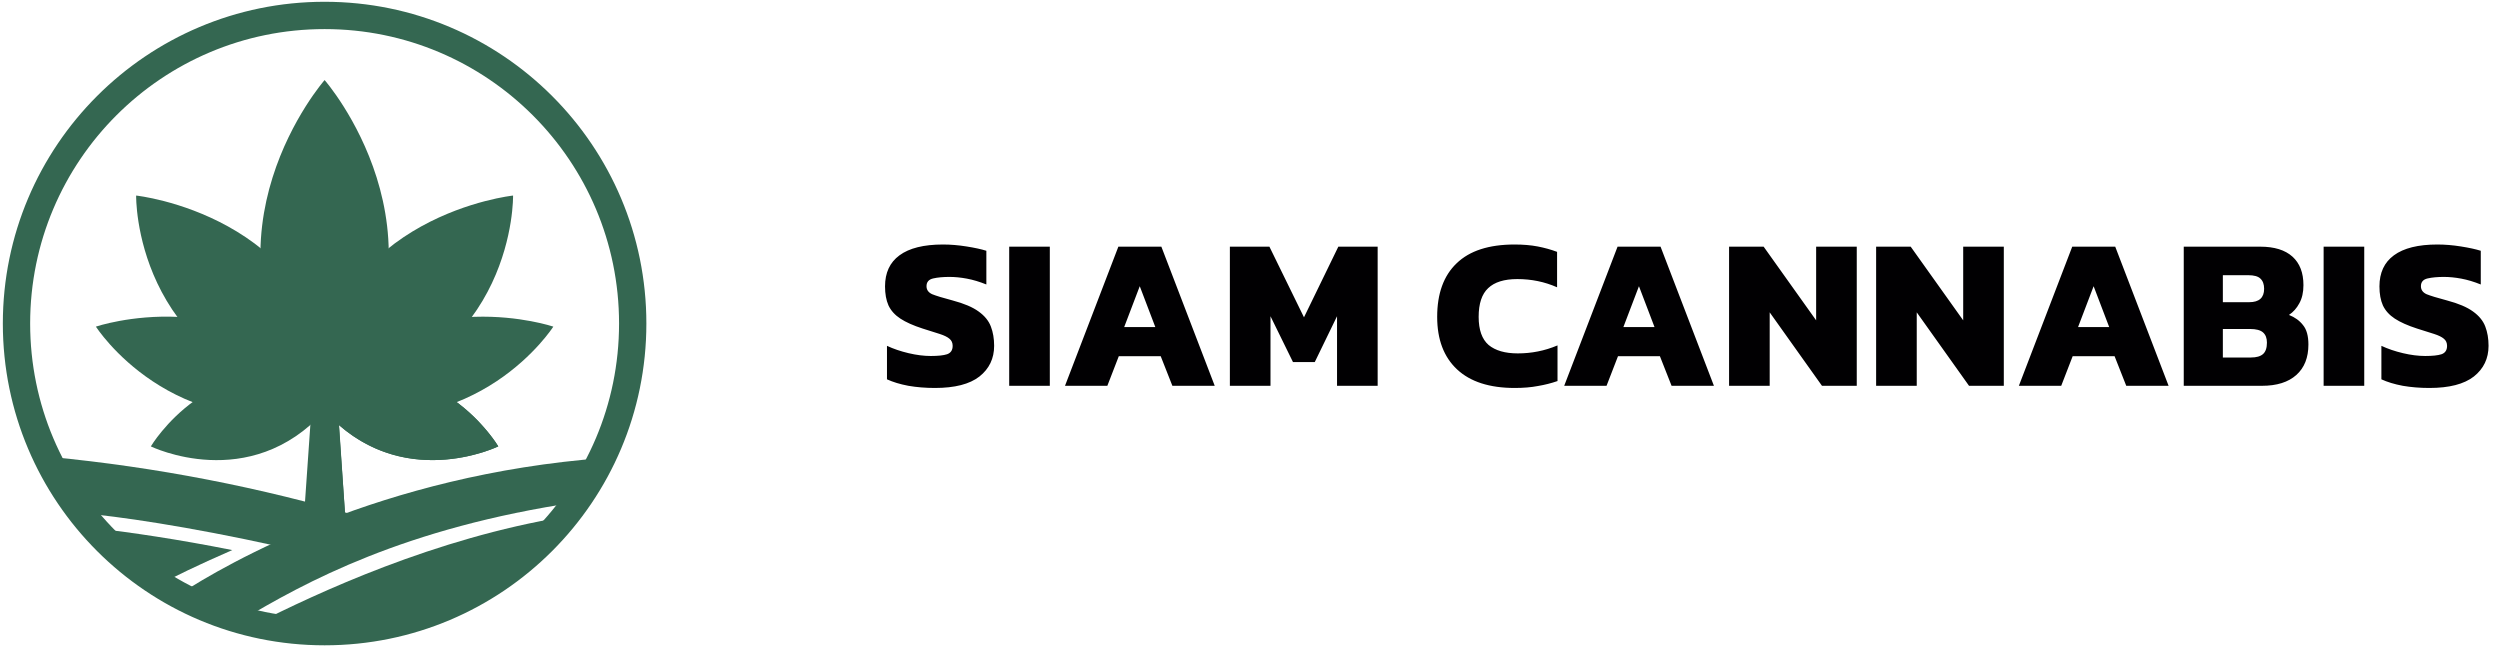 <svg width="162" height="42" viewBox="0 0 162 42" fill="none" xmlns="http://www.w3.org/2000/svg">
<path d="M21.035 40.931C32.061 40.931 41 31.992 41 20.965C41 9.939 32.061 1 21.035 1C10.008 1 1.069 9.939 1.069 20.965C1.069 31.992 10.008 40.931 21.035 40.931Z" stroke="#346751" stroke-width="1.77" stroke-miterlimit="10"/>
<path d="M23.483 33.533C21.468 34.164 19.647 34.802 18.044 35.405C12.08 34.088 7.589 33.453 5.268 33.251C5.147 33.058 4.984 32.848 4.871 32.648C4.305 31.642 3.537 30.696 3.294 29.612C10.134 30.268 16.895 31.581 23.483 33.533V33.533Z" fill="#346751"/>
<path d="M6.285 34.244C8.469 34.502 11.49 34.936 15.051 35.645C12.735 36.65 11.184 37.432 10.549 37.764C8.966 36.801 7.53 35.616 6.285 34.244V34.244Z" fill="#346751"/>
<path d="M20.892 40.761C19.408 40.864 17.917 40.775 16.456 40.497C20.627 38.382 28.168 34.88 36.589 33.485C31.284 40.312 21.718 40.931 20.892 40.761Z" fill="#346751"/>
<path d="M38.218 31.492C38.083 31.82 37.554 32.227 37.404 32.538C26.19 34.197 19.777 37.719 15.559 40.243C14.359 39.809 12.837 39.28 11.609 38.521C14.778 36.461 24.683 30.766 39.152 29.677C38.985 30.356 38.484 30.846 38.218 31.492Z" fill="#346751"/>
<path d="M21.891 26.569H20.178L19.694 33.527H22.375L21.891 26.569Z" fill="#346751"/>
<path d="M22.375 33.527H21.035V26.569H21.902L21.954 27.291L22.375 33.527Z" fill="#346751"/>
<path d="M21.034 24.748C13.678 22.34 9.774 28.927 9.774 28.927C9.774 28.927 16.157 32.037 21.034 26.628C25.912 32.035 32.288 28.924 32.288 28.924C32.288 28.924 28.384 22.338 21.034 24.748Z" fill="#346751"/>
<path d="M32.288 28.925C32.288 28.925 26.66 31.666 21.937 27.521C21.616 27.242 21.312 26.943 21.028 26.626V24.748C21.701 24.523 22.395 24.367 23.099 24.284C29.122 23.57 32.288 28.925 32.288 28.925Z" fill="#346751"/>
<path d="M6.214 21.165C6.214 21.165 11.074 28.786 21.067 26.63L21.549 25.433C15.372 18.066 6.214 21.165 6.214 21.165Z" fill="#346751"/>
<path d="M35.856 21.165C35.856 21.165 31.006 28.77 21.035 26.639V24.852C27.187 18.241 35.856 21.165 35.856 21.165Z" fill="#346751"/>
<path d="M8.822 12.672C8.822 12.672 8.619 23.362 20.404 26.029L21.718 24.975C20.397 13.904 8.822 12.672 8.822 12.672Z" fill="#346751"/>
<path d="M33.247 12.672C33.247 12.672 33.451 23.362 21.666 26.029L20.36 24.975C21.672 13.904 33.247 12.672 33.247 12.672Z" fill="#346751"/>
<path d="M21.035 5.188C21.035 5.188 12.36 15.086 20.065 26.031H22.004C29.707 15.086 21.035 5.188 21.035 5.188Z" fill="#346751"/>
<path d="M60.584 25.14C59.977 25.14 59.403 25.093 58.862 25C58.321 24.897 57.859 24.757 57.476 24.58V22.41C57.896 22.606 58.363 22.765 58.876 22.886C59.389 23.007 59.87 23.068 60.318 23.068C60.785 23.068 61.135 23.031 61.368 22.956C61.611 22.872 61.732 22.69 61.732 22.41C61.732 22.214 61.662 22.06 61.522 21.948C61.391 21.836 61.181 21.733 60.892 21.64C60.612 21.547 60.243 21.43 59.786 21.29C59.179 21.094 58.699 20.879 58.344 20.646C57.989 20.413 57.733 20.128 57.574 19.792C57.425 19.456 57.35 19.045 57.35 18.56C57.35 17.673 57.663 17.001 58.288 16.544C58.923 16.077 59.861 15.844 61.102 15.844C61.597 15.844 62.105 15.886 62.628 15.97C63.16 16.054 63.589 16.147 63.916 16.25V18.434C63.477 18.257 63.057 18.131 62.656 18.056C62.255 17.981 61.877 17.944 61.522 17.944C61.111 17.944 60.761 17.977 60.472 18.042C60.183 18.107 60.038 18.275 60.038 18.546C60.038 18.779 60.159 18.952 60.402 19.064C60.654 19.167 61.097 19.302 61.732 19.47C62.469 19.666 63.029 19.904 63.412 20.184C63.804 20.464 64.07 20.791 64.21 21.164C64.35 21.528 64.42 21.943 64.42 22.41C64.42 23.231 64.103 23.894 63.468 24.398C62.833 24.893 61.872 25.14 60.584 25.14ZM65.396 25V15.984H68.028V25H65.396ZM69.012 25L72.47 15.984H75.256L78.714 25H75.97L75.214 23.082H72.498L71.756 25H69.012ZM72.848 21.192H74.864L73.856 18.546L72.848 21.192ZM79.696 25V15.984H82.258L84.498 20.562L86.724 15.984H89.272V25H86.64V20.492L85.198 23.46H83.784L82.328 20.492V25H79.696ZM98.155 25.14C96.522 25.14 95.276 24.739 94.417 23.936C93.559 23.133 93.129 21.999 93.129 20.534C93.129 19.022 93.549 17.865 94.389 17.062C95.229 16.25 96.48 15.844 98.141 15.844C98.701 15.844 99.201 15.886 99.639 15.97C100.078 16.054 100.498 16.171 100.899 16.32V18.616C100.097 18.261 99.238 18.084 98.323 18.084C97.474 18.084 96.844 18.28 96.433 18.672C96.023 19.055 95.817 19.675 95.817 20.534C95.817 21.374 96.032 21.981 96.461 22.354C96.9 22.718 97.53 22.9 98.351 22.9C98.799 22.9 99.233 22.858 99.653 22.774C100.083 22.69 100.507 22.559 100.927 22.382V24.692C100.526 24.832 100.101 24.939 99.653 25.014C99.215 25.098 98.715 25.14 98.155 25.14ZM101.36 25L104.818 15.984H107.604L111.062 25H108.318L107.562 23.082H104.846L104.104 25H101.36ZM105.196 21.192H107.212L106.204 18.546L105.196 21.192ZM112.044 25V15.984H114.284L117.686 20.758V15.984H120.318V25H118.064L114.676 20.24V25H112.044ZM121.573 25V15.984H123.813L127.215 20.758V15.984H129.847V25H127.593L124.205 20.24V25H121.573ZM130.823 25L134.281 15.984H137.067L140.525 25H137.781L137.025 23.082H134.309L133.567 25H130.823ZM134.659 21.192H136.675L135.667 18.546L134.659 21.192ZM141.507 25V15.984H146.463C147.378 15.984 148.073 16.199 148.549 16.628C149.025 17.057 149.263 17.673 149.263 18.476C149.263 18.943 149.174 19.335 148.997 19.652C148.829 19.969 148.605 20.221 148.325 20.408C148.708 20.557 149.011 20.777 149.235 21.066C149.468 21.346 149.585 21.766 149.585 22.326C149.585 23.175 149.324 23.833 148.801 24.3C148.278 24.767 147.536 25 146.575 25H141.507ZM144.041 19.582H145.749C146.393 19.582 146.715 19.293 146.715 18.714C146.715 18.425 146.636 18.205 146.477 18.056C146.328 17.907 146.062 17.832 145.679 17.832H144.041V19.582ZM144.041 23.166H145.861C146.216 23.166 146.477 23.091 146.645 22.942C146.813 22.793 146.897 22.545 146.897 22.2C146.897 21.911 146.813 21.691 146.645 21.542C146.477 21.393 146.197 21.318 145.805 21.318H144.041V23.166ZM150.571 25V15.984H153.203V25H150.571ZM157.422 25.14C156.815 25.14 156.241 25.093 155.7 25C155.159 24.897 154.697 24.757 154.314 24.58V22.41C154.734 22.606 155.201 22.765 155.714 22.886C156.227 23.007 156.708 23.068 157.156 23.068C157.623 23.068 157.973 23.031 158.206 22.956C158.449 22.872 158.57 22.69 158.57 22.41C158.57 22.214 158.5 22.06 158.36 21.948C158.229 21.836 158.019 21.733 157.73 21.64C157.45 21.547 157.081 21.43 156.624 21.29C156.017 21.094 155.537 20.879 155.182 20.646C154.827 20.413 154.571 20.128 154.412 19.792C154.263 19.456 154.188 19.045 154.188 18.56C154.188 17.673 154.501 17.001 155.126 16.544C155.761 16.077 156.699 15.844 157.94 15.844C158.435 15.844 158.943 15.886 159.466 15.97C159.998 16.054 160.427 16.147 160.754 16.25V18.434C160.315 18.257 159.895 18.131 159.494 18.056C159.093 17.981 158.715 17.944 158.36 17.944C157.949 17.944 157.599 17.977 157.31 18.042C157.021 18.107 156.876 18.275 156.876 18.546C156.876 18.779 156.997 18.952 157.24 19.064C157.492 19.167 157.935 19.302 158.57 19.47C159.307 19.666 159.867 19.904 160.25 20.184C160.642 20.464 160.908 20.791 161.048 21.164C161.188 21.528 161.258 21.943 161.258 22.41C161.258 23.231 160.941 23.894 160.306 24.398C159.671 24.893 158.71 25.14 157.422 25.14Z" fill="#010002"/>
</svg>
